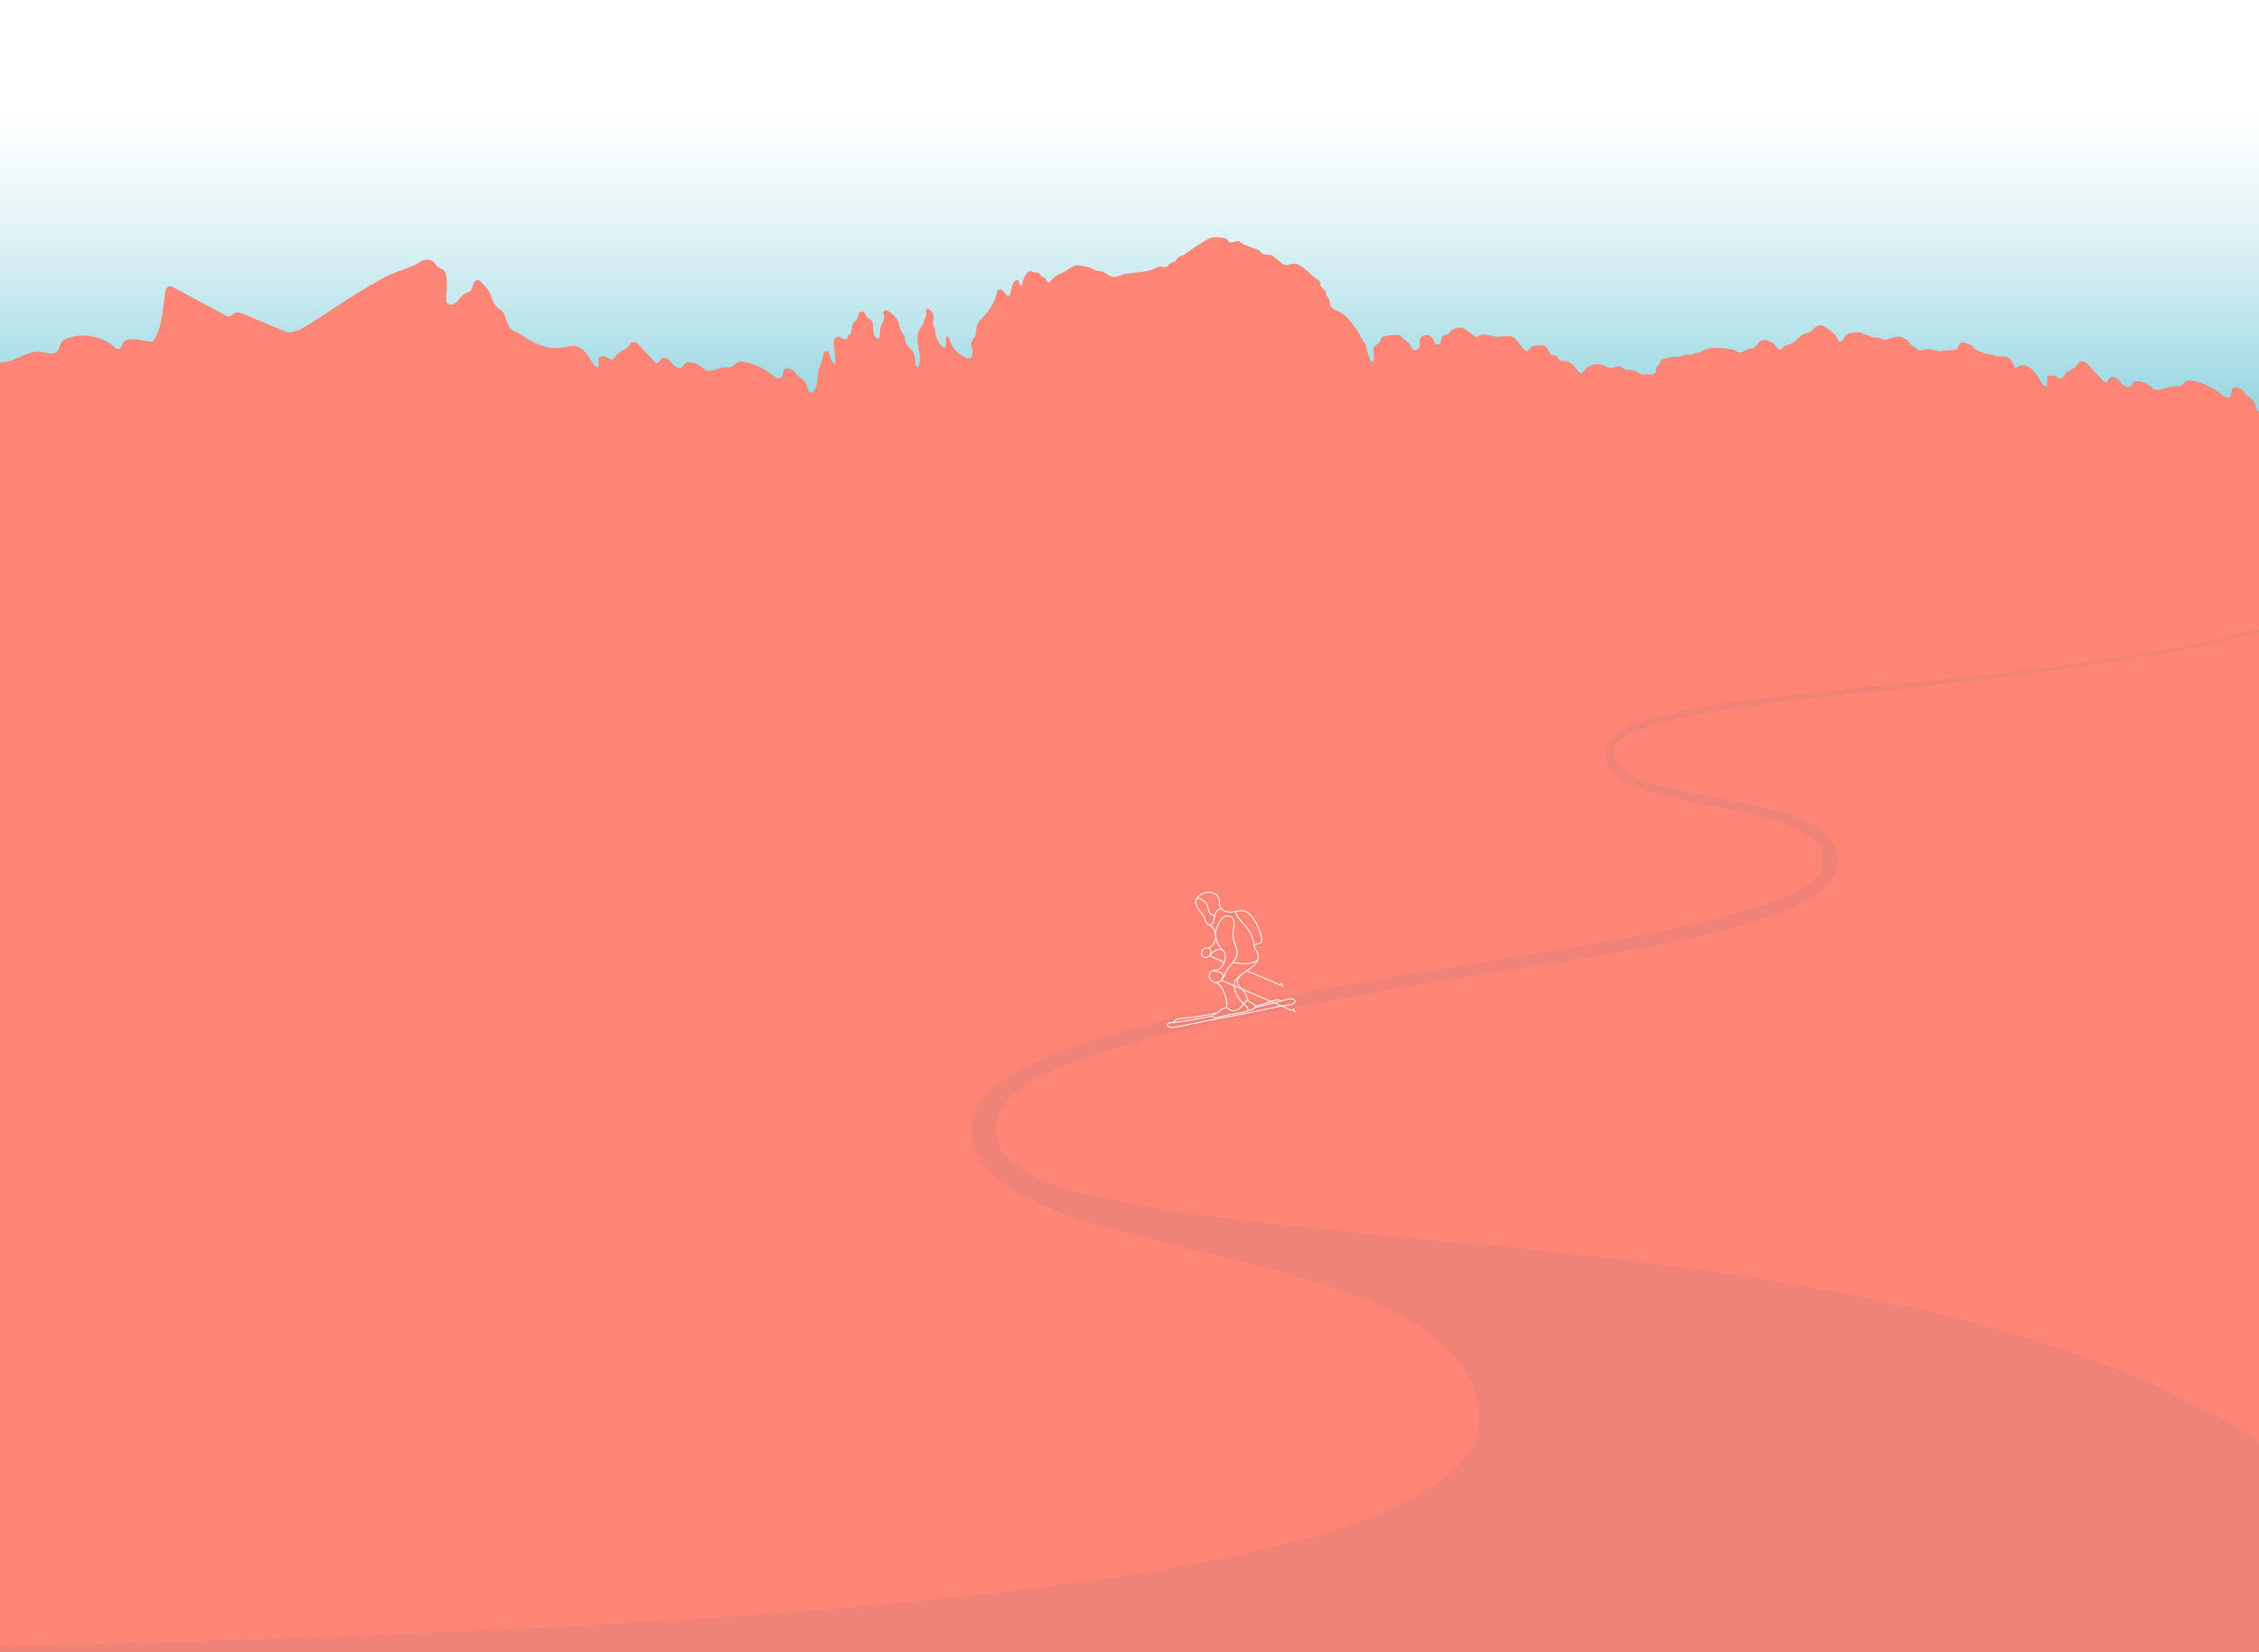 <?xml version="1.0" encoding="utf-8"?>
<!-- Generator: Adobe Illustrator 23.0.2, SVG Export Plug-In . SVG Version: 6.00 Build 0)  -->
<svg version="1.1" id="Capa_1" xmlns="http://www.w3.org/2000/svg" xmlns:xlink="http://www.w3.org/1999/xlink" x="0px" y="0px"
	 viewBox="0 0 1920 1404" style="enable-background:new 0 0 1920 1404;" xml:space="preserve">
<rect x="0" y="0" width="1920" height="1404" fill="#333333" stroke="none"/>
<style type="text/css">
	.st0{fill:url(#SVGID_1_);}
	.st1{fill:#FF8676;}
	.st2{fill:#F08377;}
	.st3{fill:none;stroke:#FFFFFF;stroke-width:0.75;stroke-miterlimit:10;}
	.st4{fill:none;stroke:#F08377;stroke-width:3;stroke-miterlimit:10;}
</style>
<linearGradient id="SVGID_1_" gradientUnits="userSpaceOnUse" x1="960" y1="4085.275" x2="960" y2="4527.275" gradientTransform="matrix(1 0 0 -1 0 4527.275)">
	<stop  offset="0" style="stop-color:#61C1D1"/>
	<stop  offset="0.112" style="stop-color:#7ECDDA"/>
	<stop  offset="0.344" style="stop-color:#B5E2EA"/>
	<stop  offset="0.543" style="stop-color:#DDF2F5"/>
	<stop  offset="0.701" style="stop-color:#F6FBFC"/>
	<stop  offset="0.797" style="stop-color:#FFFFFF"/>
	<stop  offset="1" style="stop-color:#FFFFFF"/>
</linearGradient>
<rect class="st0" width="1920" height="442"/>
<path class="st1" d="M1920,349.9c-1.3-0.3-1.9-1.9-2.3-3.2c-1-3.5-2.4-7.2-5.5-9.1c-1.2-0.7-2.5-1.2-3.4-2.3c-0.7-0.8-1-1.8-1.6-2.7
	c-0.9-1.3-2.4-2.1-4-2.7c-1.8-0.7-4-1.2-5.4,0.2c-1.7,1.7-0.7,5-2.4,6.8c-1,1-2.7,1.1-4,0.6c-1.4-0.5-2.5-1.5-3.6-2.4
	c-1.4-1.1-2.8-2.2-4.3-3.2c-5.8-3.9-12.4-6.7-19.2-8.1c-2.1-0.4-4.4-0.7-6.3,0.3c-1.6,0.9-2.7,2.6-4.3,3.5c-2.3,1.2-5.1,0.4-7.6,0.8
	c-4,0.6-8.1,2.7-12.1,3c-3,0.2-5.4-2.4-7.9-4.2c-2.8-2.1-6.3-3.2-9.7-3.2c-0.8,0-1.7,0.1-2.4,0.5c-1.3,0.8-1.7,2.5-2.9,3.5
	c-1.8,1.6-4.8,0.8-6.6-0.8s-3.1-3.8-4.9-5.3c-1.9-1.6-4.9-2.3-6.6-0.6c-1.2,1.2-1.8,3.4-3.5,3.5c-1,0-1.8-0.8-2.4-1.5
	c-4-4.3-7.9-8.7-11.9-13c-1.9-2-4.5-4.3-7-3.1c-1.5,0.7-2.3,2.4-3.4,3.7c-2.5,2.9-6.7,3.6-9.2,6.5c-1.6,2-3.3,5.1-5.7,4.2
	c-0.7-0.3-1.3-1-1.9-1.4c-1.6-1.2-3.8-1.1-5.7-1c-0.7,0-1.5,0.1-1.9,0.6c-0.4,0.4-0.5,1.1-0.5,1.7c-0.2,2.3,0.5,6.7-0.5,6.8
	c-2.1,0.1-3.6-1.9-4.7-3.7c-1.9-3.1-3.6-6.4-6-9.1c-2.4-2.7-8-5.5-9.3-5.3c-1.3,0.1-3.4,0.5-4.4,1.3c-0.5,0.4-1,1-1.7,1
	c-0.7,0-1.1-0.8-1.4-1.5c-0.4-0.9-0.7-1.7-1.1-2.6c-0.3-0.6-0.5-1.2-0.9-1.7c-0.4-0.6-0.9-1-1.5-1.5c-1.1-0.9-2.2-1.9-3.6-2.2
	c-1-0.2-2.1-0.1-3.2-0.1c-2,0.1-4.5,0.3-6.2-0.8c-1.8-1.1-4-0.8-6.1-1.1c-1.4-0.2-2.6-0.7-3.9-1.2c-1.2-0.5-2.4-1-3.7-1.4
	c-1.1-0.4-2.2-0.9-2.9-1.7c-0.3-0.3-0.6-0.7-0.9-1.1c-1.5-1.9-3.7-2.9-6-3.7c-1.1-0.4-2.1-0.7-3.2-0.8c-0.6-0.1-1.2-0.2-1.8,0
	c-2.3,0.7-2.2,4.5-4.3,5.7c-0.6,0.4-1.4,0.4-2.2,0.5c-1.6,0.1-3.3,0.3-4.9,0.4c-1,0-2.1,0-3.1,0.2c-1.1,0.2-2.1,0.5-3.2,0.5
	c-2.4,0.1-4.9-0.7-7.3-1.4c-0.9-0.3-1.8-0.5-2.7-0.4c-0.5,0-1.1,0.2-1.6,0.3c-1.8,0.4-3.6,0.6-5.4,0.8c-0.5,0.1-1,0.1-1.5-0.1
	c-0.5-0.2-0.9-0.6-1.3-0.9c-1-1-2.3-1.7-3.5-2.5c-1.2-0.7-2.3-1.6-3.1-2.7c-0.4-0.7-0.7-1.5-1.3-2.1c-0.7-0.7-1.8-1-2.7-1.4
	c-0.9-0.4-1.6-0.9-2.5-1.3c-2.3-1-5-0.7-7.4,0.2c-1.2,0.4-2.4,0.6-3.5,1.2c-1.8,0.8-3.8,0.9-5.6,0.1c-0.9-0.4-1.8-0.9-2.8-1.2
	c-0.8-0.2-1.6-0.1-2.4-0.1c-1.5,0.1-3.2,0-4.5-0.8c-0.5-0.3-1-0.7-1.6-0.9c-0.9-0.4-1.9-0.4-2.9-0.7c-1.1-0.3-2.1-1.1-3.2-1.5
	c-2.2-0.9-4.6-0.7-6.9-0.4c-2.2,0.3-4.5,0.6-6.2,2.1c-1.3,1.2-2.1,2.9-3.2,4.3c-0.5,0.7-1.3,1.4-2.2,1.3c-1.2-0.1-1.8-1.5-2.3-2.6
	c-0.7-1.7-2-3.3-3.4-4.5c-2.2-1.8-4.4-3.5-6.7-5.1c-1.1-0.8-2.2-1.6-3.6-1.7c-2-0.3-3.9,0.8-5.4,2.1c-1.5,1.3-2.8,2.9-4.6,3.8
	c-1.8,0.9-3.8,1.2-5.6,2c-3.6,1.8-5.7,5.8-9.3,7.5c-2.1,1-4.6,1.1-6.5,2.6c-0.7,0.6-1.3,1.4-2.1,1.9c-0.8,0.6-1.8,0.9-2.6,0.5
	c-0.4-0.2-0.7-0.6-1-0.9c-1.8-2.2-3.6-4.3-6.1-5.7s-5.6-1.8-8-0.5c-3.1,1.7-4.9,6.8-8.3,6.4c-3.5-0.3-6.1,3.9-9.6,3.5
	c-1-0.1-1.9-0.6-2.8-1.1c-6-2.9-13-2.8-19.6-2.7c-2.3,0-4.8,0.1-6.9,1.1c-2,0.9-3.8,2.7-6,3c-1,0.1-2-0.1-3,0.2
	c-0.8,0.3-1.5,1-2.4,1.3c-1.6,0.6-3.4-0.3-5-0.1c-1.6,0.2-2.9,1.3-4.4,1.7c-1.2,0.3-2.5,0.2-3.7,0.1c-3.4-0.1-6.8,0.8-10.1,1.6
	c-1,0.3-2,0.5-2.8,1.2c-1.3,1.2-1.4,3.3-2.6,4.6c-0.6,0.7-1.4,1.1-1.8,1.9c-0.5,1.1,0.1,2.3-0.2,3.5c-0.3,1.3-1.7,2.1-3,2.3
	c-1.3,0.2-2.7,0-4,0c-1.7,0-3.5,0.5-5.1,0c-1-0.3-1.8-0.9-2.7-1.5c-2.3-1.5-5-2.1-7.7-2.6c-1.4,0.9-3.3,0.3-4.7-0.6s-2.8-2-4.4-2.2
	c-2.5-0.3-4.8,1.6-7.3,1.4c-1.6-0.1-3.1-1.1-4.6-1.8c-6-2.9-14-1-18,4.4c-0.4,0.5-0.7,1.1-1.3,1.4c-1.8,1-3.6-1.2-4.8-3
	c-2.4-3.8-6.4-6.9-10.9-6.9c-0.9,0-1.8,0.1-2.6-0.2c-1.9-0.8-2.3-3.4-4.2-4.3c-1.2-0.6-2.6-0.2-3.8-0.8c-1.9-0.9-2-3.6-3.2-5.4
	c-1.8-2.6-5.5-2.7-8.7-2.5c-2.1,0.1-4.3,0.4-5.7,1.8c-1.1,1.1-1.8,3-3.4,3c-1,0-1.8-0.9-2.4-1.7c-1.8-2.3-3.6-4.5-5.4-6.8
	c-0.9-1.1-1.8-2.2-3-3c-3.9-2.6-9-0.6-13.6-0.7c-4.3-0.1-8.5-2-12.8-1.9c-0.8,0-1.6,0.1-2.3,0.5c-0.9,0.5-1.5,1.5-2.4,1.7
	c-0.7,0.1-1.4-0.3-2.1-0.7c-2.9-1.9-5.4-4.6-8.5-6.3c-4-2.1-9.4-1.1-12.2,2.4c-0.5,0.6-0.9,1.3-1.6,1.7c-1.4,0.9-3.3,0.7-4.6,1.8
	c-2.3,1.9-1.2,6.9-4.2,7.4c-1.3,0.2-2.5-0.8-3.2-1.9c-0.7-1.1-1-2.5-1.7-3.6c-1.4-2.1-4.2-3.1-6.6-2.4c-2.4,0.7-4.2,3.1-4.2,5.6
	c0,0.9,0.2,1.7,0.2,2.6c0,1.6-0.8,3.1-2.2,3.9c-1.4,0.8-3.2,0.6-4.3-0.5c-0.8-0.8-1.1-2-1.6-3.1c-1.5-2.7-4.7-4-6.8-6.3
	c-0.6-0.7-1.2-1.5-2-2c-0.8-0.4-1.6-0.5-2.5-0.5c-3.9-0.1-7.9,0.4-11.6,1.5c-0.5,0.1-0.9,0.3-1.3,0.6c-0.5,0.5-0.7,1.2-0.9,1.9
	c-0.6,1.9-1.9,3.6-3.7,4.6c-0.7,0.4-1.4,0.7-1.9,1.3c-0.6,0.7-0.6,1.7-0.6,2.6c0,3.4,1,8.4-0.1,10.1c-1.7,2.3-5-6.4-5.7-10.3
	c-0.3-1.6-0.4-3.4-1.3-4.8c-0.5-0.8-1.1-1.5-1.7-2.2c-1.3-1.7-2.1-3.7-3.1-5.6c-1.8-3.5-4.3-6.7-6.7-9.8c-2.7-3.5-5.6-7.1-9.5-9.1
	c-3.3-1.7-7.7-2.7-8.7-6.3c-0.3-1.2-0.2-2.4-0.5-3.6c-0.6-1.9-2.3-3.2-2.9-5c-0.4-1.1-0.3-2.4-0.9-3.5c-0.6-1-1.7-1.6-2.6-2.4
	c-0.9-0.8-1.9-2.3-1.2-3.2c-0.6-3.1-3.9-4.6-6.4-6.5c-1.6-1.2-3-2.7-4.4-4.1c-2.1-1.9-4.3-3.6-6.8-5.1c-1.3-0.8-2.7-1.5-4.3-1.6
	c-3.2-0.3-6.5,2-9.5,0.8c-0.8-0.3-1.5-0.9-2.2-1.5c-2.1-1.7-4.3-3.5-6.4-5.2c-0.7-0.6-1.4-1.1-2.3-1.5c-2.1-0.8-4.5,0.1-6.5-0.8
	c-1.4-0.7-2.2-2.1-3.4-3c-0.8-0.6-1.8-0.9-2.8-1.3c-2.7-0.9-5.3-1.9-8-2.8c-1-0.4-2-0.7-3-1.3c-1.4-0.9-2.6-2.4-4.2-2.7
	c-2.8-0.4-6,2.7-8,0.7c-0.7-0.7-0.9-1.8-1.8-2.5c-0.5-0.4-1.1-0.5-1.7-0.6c-3.2-0.6-6.5-1.3-9.7-0.7c-3,0.5-5.7,2.1-8.3,3.7
	c-4.4,2.7-8.6,5.6-12.9,8.5c-1.6,1.1-3.5,3.1-5.4,3.4c-1.8,0.3-3.5,1.4-4.5,3c-0.4,0.6-0.6,1.4-1.2,1.8c-0.9,0.7-2.2,0.6-3.2,1
	c-1.8,0.7-2.7,3.1-4.5,3.7c-1.6,0.5-3.3-0.4-4.9-0.4c-1.8,0-3.5,1.1-5.1,1.9c-3.9,2-8.4,2.5-12.7,3c-2.2,0.2-4.4,0.5-6.7,0.7
	c-2.8,0.3-5.6,0.6-8.2,1.6c-1.1,0.4-2.1,0.9-3.2,1.3c-2.5,0.7-5.3,0.5-7.6-0.7c-1.9-1-3.5-2.6-5.5-3.3c-1.8-0.6-3.8-0.4-5.5-0.9
	c-1.2-0.4-2.2-1.1-3.2-1.6c-2.5-1.3-5.2-1.8-8-2.3c-1.7-0.3-3.4-0.6-5.1-0.6c-4.6,0.2-8.1,4.6-12.4,6.2c-3.7,1.4-7.1,3.7-9.7,6.7
	c-0.5,0.6-1.1,1.3-1.9,1.4c-2,0.2-2.3-3-4-4c-0.7-0.4-1.5-0.4-2.1-0.9c-1.2-0.8-1.4-2.5-2.7-3.1c-0.8-0.3-1.7-0.1-2.5-0.2
	c-1.8-0.1-3.4-1.6-5.1-1.1c-0.6,0.2-1.2,0.6-1.6,1.1c-2.5,2.5-4.1,5.9-4.3,9.4c0,0.4,0,0.8-0.3,1.1c-0.7,0.9-2.1,0-2.4-1.1
	c-0.4-1-0.5-2.4-1.4-2.9c-1.2-0.7-2.6,0.6-3.3,1.8c-1.6,2.8-2.3,6.1-2.9,9.4c-0.1,0.6-0.2,1.3-0.7,1.7c-1.3,1.2-3.2-0.5-4.1-1.9
	c-0.7-1-1.5-2.1-2.5-2.7c-1.1-0.6-2.6-0.6-3.4,0.3c-0.5,0.6-0.7,1.4-0.8,2.1c-1.2,5.2-3.4,10.1-6.5,14.4c-2.1,2.9-4.6,5.5-7,8.2
	c-1.4,1.6-2.8,3.4-3.5,5.4c-0.9,2.8-0.3,5.9-1.5,8.6c-0.9,2.2-2.9,3.9-3.3,6.3c-0.2,1.7,0.5,3.4,0.8,5.1c0.4,2,0.3,4.2-0.4,6.1
	c-0.2,0.6-0.5,1.2-1,1.5c-0.7,0.5-1.7,0.2-2.5,0c-4.2-1.4-8.1-4-10.9-7.4c-2-2.5-3.5-5.4-4.5-8.4c-0.2-0.7-0.5-1.5-1-2.1
	c-0.6-0.5-1.5-0.7-2.2-0.4c0.5,3.2,0.3,6.4-0.4,9.5c-1.8,0.2-3.2-1.5-4.2-3c-1.9-2.8-3.8-5.7-4.2-9c-0.2-1.4,0-2.9-0.5-4.3
	c-0.4-1.1-1.1-2.1-1.4-3.2c-0.5-1.9,0.3-3.9,0.4-5.8c0.2-3.4-1.9-6.8-5-8.1c-1.2-0.1-2,1.8-1.5,2.9c1.3,2.8-1.5,5.7-2.1,8.6
	c-0.1,0.6-0.2,1.2-0.4,1.7c-0.3,0.9-1.1,1.6-1.7,2.4c-3.8,4.5-3.3,11.1-2.3,17s2.4,12.1-0.1,17.4c-0.9,0-1.7-0.8-2-1.6
	c-0.3-0.8-0.3-1.8-0.3-2.7c-0.1-2.6-0.6-5.1-1.5-7.5c-0.3-0.8-0.7-1.7-1.2-2.4c-0.9-1.2-2.1-2-3.1-3c-1.8-1.8-2.9-4.2-3.2-6.7
	c-0.1-1,0-2-0.4-2.9c-0.5-1.2-1.5-2-2.2-3c-2.1-2.7-2.1-6.6-3.5-9.7c-1.3-2.8-3.7-4.9-6-7c-1-0.8-2-1.7-3.3-2
	c-1.3-0.2-2.8,0.5-3,1.7c-0.1,0.8,0.3,1.5,0.5,2.3c1.1,3.7-1.9,7.3-2.9,11c-0.6,2.2-0.4,4.5-0.5,6.8c0,1-0.5,2.3-1.5,2.3
	c-0.3,0-0.6-0.1-0.9-0.3c-3.1-1.8-3.4-6.2-3.4-9.8c0-2.2-0.2-4.7-1.9-5.9c-0.6-0.4-1.2-0.6-1.8-1c-1.3-0.9-1.9-2.5-2.7-3.8
	c-0.8-1.3-2.2-2.6-3.8-2.3c-1.3,0.3-2,1.6-2.4,2.8s-0.4,2.6-1.1,3.7c-0.8,1.3-2.2,2.1-3.1,3.4c-1.6,2.3-1,5.6-1.8,8.3
	c-0.2,0.5-0.4,1-0.8,1.3c-0.4,0.4-1,0.5-1.5,0.7c-1.3,0.6-0.4,3.4-2.1,3.6c-2.2-0.1-4.4-2.4-7-2.3c-1.4,0.1-2.6,1.2-3,2.6
	c-0.5,1.3-0.4,2.8-0.3,4.2c0.4,5.3,2,15.1,1.1,15.9c-1.2,1.1-3.8-3.6-4.4-6c-0.3-1.1-0.4-2.2-0.9-3.2c-0.5-1-1.6-1.7-2.7-1.4
	c-1.1,0.4-1.6,1.7-1.8,2.9c-1,4.3-2.6,8.3-4,12.5c-1.9,6-0.4,13.1-4,18.3c-0.7,1-1.9,2-3.2,1.7c-1.3-0.3-1.9-1.9-2.3-3.2
	c-1-3.5-2.4-7.2-5.5-9.1c-1.2-0.7-2.5-1.2-3.4-2.3c-0.7-0.8-1-1.8-1.6-2.7c-0.9-1.3-2.4-2.1-4-2.7c-1.8-0.7-4-1.2-5.4,0.2
	c-1.7,1.7-0.7,5-2.4,6.8c-1,1-2.7,1.1-4,0.6c-1.4-0.5-2.5-1.5-3.6-2.4c-1.4-1.1-2.8-2.2-4.3-3.2c-5.8-3.9-12.4-6.7-19.2-8.1
	c-2.1-0.4-4.4-0.7-6.3,0.3c-1.6,0.9-2.7,2.6-4.3,3.5c-2.3,1.2-5.1,0.4-7.6,0.8c-4,0.6-8.1,2.7-12.1,3c-3,0.2-5.4-2.4-7.9-4.2
	c-2.8-2.1-6.3-3.2-9.7-3.2c-0.8,0-1.7,0.1-2.4,0.5c-1.3,0.8-1.7,2.5-2.9,3.5c-1.8,1.6-4.8,0.8-6.6-0.8s-3.1-3.8-4.9-5.3
	c-1.9-1.6-4.9-2.3-6.6-0.6c-1.2,1.2-1.8,3.4-3.5,3.5c-1,0-1.8-0.8-2.4-1.5c-4-4.3-7.9-8.7-11.9-13c-1.9-2-4.5-4.3-7-3.1
	c-1.5,0.7-2.3,2.4-3.4,3.7c-2.5,2.9-6.7,3.6-9.2,6.5c-1.6,2-3.3,5.1-5.7,4.2c-0.7-0.3-1.3-1-1.9-1.4c-1.6-1.2-3.8-1.1-5.7-1
	c-0.7,0-1.5,0.1-1.9,0.6c-0.4,0.4-0.5,1.1-0.5,1.7c-0.2,2.3,0.5,6.7-0.5,6.8c-2.1,0.1-3.6-1.9-4.7-3.7c-1.9-3.1-3.6-6.4-6-9.1
	c-2.4-2.7-5.6-5-9.3-5.3c-2.3-0.2-4.6,0.4-6.9,0.8c-5.3,1.1-10.9,1.5-16.2,0.3c-2.2-0.5-4.3-1.3-6.4-2.1c-3.9-1.5-7.8-3-11.1-5.4
	c-2.8-2.1-6.2-4.5-9.6-5.5c-3.6-1.1-5.7-4.9-7-8.5c-1.3-3.6-2.3-7.5-5.1-10c-1.3-1.1-2.9-1.9-4.1-3.1c-3-2.8-3.5-7.3-5.3-11.1
	c-1.8-3.9-4.9-7-8-10c-0.6-0.6-1.3-1.2-2.1-1.4c-1.8-0.4-3.5,1.3-4.1,3.1c-0.6,1.8-0.8,3.8-1.9,5.3c-1.5,2.1-4.4,2.6-6.6,4.1
	c-2.5,1.7-3.9,4.5-6.2,6.5c-2.3,2-6.3,2.7-7.9,0.1c-0.8-1.3-0.6-3.1-0.5-4.6c0.6-5.4,0.7-10.8,0.3-16.2c-0.2-2.7-0.7-5.9-3.1-7.3
	c-1-0.7-2.3-0.9-3.3-1.5c-2-1.2-3-3.5-4.6-5c-2.8-2.6-8.5-2.4-11.6,0c-5.4,4-12,5.7-18.3,8c-10.3,3.8-19.7,9.5-29.1,15.1
	c-19.5,11.6-34.2,22.5-53.7,34.1c-1.6,0.9-8,2.6-9.8,2.7c-1.7,0.1-3.4-0.6-5-1.3c-11.4-4.8-22.8-9.5-34.2-14.3
	c-2.2-0.9-4.7-1.9-6.9-0.9c-1.8,0.8-3.1,2.7-5.1,3c-1.3,0.1-2.5-0.5-3.6-1.1c-14.5-7.9-29.1-15.7-43.7-23.5c-1.3-0.7-2.7-1.4-4.1-1
	c-2,0.6-2.6,3.1-2.9,5.2c-2.3,14.3-2.4,28.4-9.8,40.9c-2.7,4-23.2-7.3-27.2,4.1c-0.4,1.2-0.8,2.5-2,3c-1.5,0.7-3.2-0.6-4.5-1.7
	c-10.6-9.3-26.4-12.2-39.7-7.3c-1.9,0.7-3.8,1.6-5,3.2c-1.7,2.3-1.7,5.7-3.7,7.8c-3.3,3.5-8.9,1.2-13.6,0.5
	c-12.4-1.7-23.6,10.3-36.1,8.8v1095.4H1920V349.9z"/>
<rect x="-24.8" y="2881.3" class="st2" width="1920" height="65.1"/>
<path class="st1" d="M-273.7,1870.4c-17.7-3.1-23.9-18.7-28.5-10c-5.2,9.7-43.7,11.4-48.9-0.8c-6.3-14.8-52-15-70.7-10.6
	c-23.4,5.5-39.4-19.2-55.6,1.1c-17.7,22-24.8,2.6-35.3,2.6c-28.1,0-16.1,16.3-33.3,10.6c-11.3-3.7-30.2-8-41.6-0.8
	c-21.6,12-33,4.5-41.8,4.5s-10.8,6.3-37.1,8c-19.5,1.3-19.8,6.2-20.2,12c-0.7,8.6-21.6,5.2-23.6,2.9s-10.8-5.2-12.8-2.9
	c-2,2.3-6.7,2.3-6.7-0.6s-5.4-3.4-7.4-1.7c-2.7,2.3-6.1,2.9-8.1,0.6c-2-2.3-6.7-2.9-14.2-2.3c-8.7,0.7-6.7,9.2-13.5,8.6
	c-6.8-0.6-7.4-8.6-13.5-9.2s-16.2-2.9-21.6-5.7c-5.4-2.8-4-9.2-13.5-5.7s-13.5-2.9-17.5-8.6c-4-5.7-26.3,0-40.4-3.4
	c-9.1-2.2-8.8-3.4-17.5-4s-17.5,1.1-19.5,6.3c-2,5.2-4.7,5.6-8.7,1c-4-4.6-13.5-4-12.8,3.4c0.7,7.4-9.4,8-14.8,2.3
	c-5.4-5.7-22.9-11.4-23.6-5.2c-0.7,6.2-8.1,6.3-10.8,8c-2.7,1.7,6.1,13.1,1.3,13.7s-10.8-8.6-16.2-21.1s-15.5-18.2-27.6-24
	c-8.5-4-8.8-15.4-27-30.9s-20.1-6.7-29-8.6c-5.4-1.2,0.7-4.6-19.5-12.5c-20.2-8-30.3-7.4-39-5.7c-8.7,1.7-8.8-5.2-19.5-4.6
	s-24.3,12-30.3,16c-9.9,6.5-8.8,12.5-14.8,9.7c-6-2.8-11.5,1.2-14.8,2.9c-3.3,1.7-6.1,0-13.5,1.7c-7.4,1.7-8.1,0-9.4-2.9
	s-4.7-4.6-8.8-5.2c-4.1-0.6-8.8-0.6-13.5,3.4c-4.7,4-6.7,0.6-9.4-2.3c-6.6-7-10.1-0.6-12.8-4c-2.7-3.4-9.9-4.6-14.2,1.7
	c-5.4,8-13.5,13.7-18.2,7.5c-4.2-5.7-14.2-9.2-21.6-6.9c-7.8,2.5-5.4,19.4-8.8,19.4c-2.7,0-1.3-8.6-2-11.4c-1-4.1-6.1,2.3-8.8,8
	c-2.7,5.7-0.7,17.1-2.7,17.1s-1.3-2.3-2-8c-0.7-5.7-6.1-9.8-9.4-8.6c-8.2,2.8-3.4,21.7-12.8,23.4c-9.4,1.7-8.8,17.7-14.1,21.1
	c-5.3,3.4,5.4,25.7-12.8,25.7c-10.4,0-18.2-4-18.2-10.3c0-4.6-5.9-4.8-8.8,0c-4.7,8-15.5-6.9-16.2-18.3c-1-17.7-8.5-17.1-8.1-10.3
	c0.7,10.9-6.1,10.9-10.1,18.2c-4,7.3,7.4,46.3,0,46.8s-4.5-31.9-15.5-36c-10.8-4-4-9.2-10.1-21.1s-14.8-3.4-18.9,8.6
	c-4.1,12-6.7,11.4-6.7,1.2c0-10.3-5.4-12.5-11.5-12.5s-14.1,12-12.8,18.8c1.3,6.9-3.4,7.5-13.5,5.2c-10.1-2.3-8.8,5.7-7.4,10.3
	c3,10.1-2,18.2-4.7,9.8c-2.7-8.5-8.8-6.3-8.8,2.9c0,11.4-5.4,14.8-6.7,25.7c-1.3,10.9-9.4,6.9-11.5-2.9
	c-2.1-9.8-18.9-18.8-22.2-16.5c-3.3,2.3,0,6.9-5.4,9.8c-5.4,2.9-0.7,29.2-4.7,29.2s-2-11.4-3.4-19.4s-11.5-9.2-24.3-17.7
	c-12.8-8.5-19.5-3.4-29,4.6s-13.5,2.3-22.9-5.2s-15.8-6-26.6-3.1c-10.8,2.9-9.4-5.7-18.9-7.5c-9.5-1.8-5.4,6.9-17.5-0.6
	s-17.5-21.7-28.3-10.9c-10.8,10.8-20.2,9.2-27.6,5.7s-4,8-8.8,10.9c-4.8,2.9-6.7-5.2-14.8-14.2c-8.1-9.1-12-6.6-18.3-5.7
	c0,0-25.4,4.6-43-2.5c-17.6-7-32.9-26.6-43.3-46c-10.4-19.4-19.7-23.7-29.1-10.5c-13.4,19-27.8,9.7-26.5-14.6
	c0.9-17-9.4-14.8-13.1-8.6c-3,5.1-3.1,11.3-7,11c-4.5-0.3,2-17-6-17c-12.7,0-22.5,21.5-63,36.5s-76.6,19.2-82.1,42.3v1104.2h1920
	V1870.4L-273.7,1870.4z"/>
<path class="st2" d="M1920,534.6c-211.7,57.8-558,44.8-556.1,105.1c-0.5,56.3,186.5,34.5,185.5,93.4C1548,817.3,833,830.8,825.6,956
	c-7.4,125.9,425.1,88.9,431.2,247.1c5.3,136.8-524.4,179.7-1256.9,195.9v4.9h1920V1225c-160.7-106.7-419.1-145.1-689.7-170
	c-277.1-25.5-387.9-43-384-99.1c4.1-59.2,204.9-90,315.3-111.3c142.5-27.5,392.3-48.2,400.3-109c9.2-69.4-191.7-47.5-190.3-96.2
	c2.9-49.2,322.3-45,548.4-102.2L1920,534.6L1920,534.6z"/>
<path class="st2" d="M3995.2,1207.2c-160.7-106.7-419.1-145.1-689.7-170c-277.1-25.5-383-27.6-388.6-83.7
	c-5.2-52.3,90.7-74.8,200.6-98.5c116.5-25.1,174.8-44.5,175.4-80c0.6-36.8-59.9-56-183.6-68.7c-94-9.6-159.4-23.7-156.1-59.4
	c4.8-52.9,192.7-50.9,194.1-111.1c1.9-79.7-335.1-28.6-358.2-213.7c11.9,184,350,145.7,351.1,212.6c0.9,54.9-190.8,53.9-195.2,112.7
	c-3.2,42.3,60.6,53.3,160,65.5c119.3,14.6,179.6,28.7,179.4,62.2c-0.6,79.5-381.1,63.4-381.8,178.8
	c-0.7,119.4,423.4,73.2,429.5,231.5c5.3,136.8-524.4,179.7-1256.9,195.9v4.9h1920L3995.2,1207.2L3995.2,1207.2z"/>
<g>
	<path class="st3" d="M1031,788.6c5.3,6.9,0.2,17.1-4.2,17c-4.6-0.2-6.2,3.1-5.5,5.6c0.8,2.9,5,3.8,7.3,0.4
		c2.1-3.1,9.3-7.7,11.9-2.6c2.6,5.1-0.7,15.2-7.5,15.3c-5.1,0.1-5.9,5.1-5,6.8c1.2,2.4,2.6,3.4,6,4.2s7.7,8.4,8.6,17
		c0.7,6.1-2.5,3.3-5.3,6.3c-2.7,3-6.3,3-6.4,5.1s4.7,0.8,8.6-0.2c4-1,0.6-0.3,15.1-2.9c14.5-2.6,12.5-5.7,11.5-6.9
		c-0.9-1.1-5.1-1.6-6-5c-2.6-10.4-11-10.1-7.7-16.9c3.3-6.9,18.9-10.5,16.8-20.4c-0.9-4.2-4.3-6.7-2.6-8.5c1.9-1.9,5.9,0.4,5.9-4.1
		c-0.1-4.4-4.3-16.2-10.8-22.3c-5.8-5.4-12.2-0.4-18.1-1.6c-4.8-1-7.4-2.9-7.2-8.6c0.2-8.2-10.8-10.7-17.6-4.7
		c-7.6,6.8,4.3,14.3,5.3,19.4C1025,786.1,1028.4,785.3,1031,788.6z"/>
	<path class="st3" d="M1060.7,849.8c-3.1,0.5-5.4,8-10.7,8.9c-5.4,1-7.7-3.3-7.7-3.3"/>
	<path class="st3" d="M1054.7,828.5c-2.9,2.8-7.6,4.8-5,13.3c2.4,7.2,7,11,7,11c2.8,2.5,5.3,4.3,3.3,6.3"/>
	<path class="st3" d="M1050.2,774.6c0.4,7.7,13.6,12,15.9,28.9"/>
	<path class="st3" d="M1027.5,785.9c4.7,0.2,4.1-4.9,5.1-8.5c1.3-5,5.4-5.2,5.4-5.2"/>
	<path class="st3" d="M1032.3,778.3c-2.6-1.3-5-1.6-5.4-6.1c-0.3-4.5-4.8-8.7-9.7-8.7"/>
	<path class="st3" d="M1068.7,816.1c0,0-5,5.1-20.8,1.7"/>
	<path class="st3" d="M1066,856.5c4-0.8,23.2-6,29.2-7.5c6.1-1.5,8.2,4.3,0.2,5c-7.9,0.7-27.8,5.9-43.3,8.5
		c-13.4,2.3-44.1,8.7-52.5,10.3s-8.7-3.4-5.2-3.6c3.4-0.3,3.5-1.1,5-2.5c2.3-2.1,14.2-1,34.1-5.8"/>
	<path class="st3" d="M1039.5,807.7c-4.6-4.3-6.1-8.6-6.5-14.9c0,0,3.5-17.2,12.6-14.1c4.5,1.5,3.3,8.9,2.5,13.2
		c-1.5,8.5,5.4,13.1,2.7,21.3c-1.4,4.2-7.4,8.6-9.3,14c-2.2,6.1-6.2,8.3-8.7,7.8"/>
	<path class="st3" d="M1031.3,824.3c1,2.4,4.9,1,6.9,2.5c1.8,1.4,1.5,3.9,0.4,5.3"/>
	<path class="st3" d="M1028.5,811.5c0.9-1.9,1.1-5.8-1.8-6"/>
	<path class="st3" d="M1088.5,850.7c-1-3.7-10.7,2.3-21.7,4.3"/>
	<path class="st3" d="M1030.7,863.3c-4.3,1.2-27.9,5.3-36.3,6"/>
	<path class="st3" d="M1037.8,833c0,0,59.1,25.2,60,25.5c0.9,0.4,1.3-1.3,1.8-1.1c0.4,0.2-0.1,1.7,0.3,1.9c0.2,0.1,1.4,0.6,1.4,0.6"
		/>
	<line class="st3" x1="1027.9" y1="812.2" x2="1040.4" y2="817.7"/>
	<path class="st3" d="M1059.5,825c0,0,27.6,11.5,28.2,11.9c0.6,0.3,1.4-1.6,1.8-1.3s-0.4,1.8,0.1,2.1c0.3,0.2,1.5,0.9,1.5,0.9"/>
</g>
<g>
	<rect x="52.2" y="2985.3" class="st1" width="49" height="49"/>
	<rect x="131.4" y="2985.3" class="st1" width="49" height="49"/>
	<rect x="210.6" y="2985.3" class="st1" width="49" height="49"/>
	<rect x="289.7" y="2985.3" class="st1" width="49" height="49"/>
	<rect x="368.9" y="2985.3" class="st1" width="49" height="49"/>
	<rect x="448.1" y="2985.3" class="st1" width="49" height="49"/>
	<rect x="527.3" y="2985.3" class="st1" width="49" height="49"/>
	<rect x="606.5" y="2985.3" class="st1" width="49" height="49"/>
	<rect x="685.7" y="2985.3" class="st1" width="49" height="49"/>
	<rect x="764.9" y="2985.3" class="st1" width="49" height="49"/>
	<rect x="844.1" y="2985.3" class="st1" width="49" height="49"/>
	<rect x="923.3" y="2985.3" class="st1" width="49" height="49"/>
	<rect x="1002.5" y="2985.3" class="st1" width="49" height="49"/>
	<rect x="1081.7" y="2985.3" class="st1" width="49" height="49"/>
	<rect x="1160.9" y="2985.3" class="st1" width="49" height="49"/>
	<rect x="1240.1" y="2985.3" class="st1" width="49" height="49"/>
	<rect x="1319.3" y="2985.3" class="st1" width="49" height="49"/>
	<rect x="1398.5" y="2985.3" class="st1" width="49" height="49"/>
	<rect x="1477.6" y="2985.3" class="st1" width="49" height="49"/>
	<rect x="1556.8" y="2985.3" class="st1" width="49" height="49"/>
	<rect x="1636" y="2985.3" class="st1" width="49" height="49"/>
	<rect x="1715.2" y="2985.3" class="st1" width="49" height="49"/>
	<rect x="1794.4" y="2985.3" class="st1" width="49" height="49"/>
	<rect x="1873.6" y="2985.3" class="st1" width="49" height="49"/>
</g>
<rect x="18.8" y="2803.1" class="st1" width="49" height="49"/>
<path class="st4" d="M23.5,2842.7c-0.7-2.2-0.7-4.5-0.7-6.8c0-5.6,0-11.2,0-16.8c0-2.4,0-4.9,1.3-6.9c2-3.2,6.2-4.1,9.9-4.5
	c7-0.8,14.1-0.5,21.1-0.8c3.6-0.1,6.2,1.4,7.1,2.8c2.4,3.4,2.3,11.6,2.3,17.4c0,3.5,0,7,0,10.5c0,2.4-0.1,5.1-1.8,6.9
	c-1.3,1.3-3.2,1.8-5,2.2c-7,1.4-14.2,1.6-21.3,1.4C31,2848,25.4,2849.2,23.5,2842.7z"/>
</svg>
